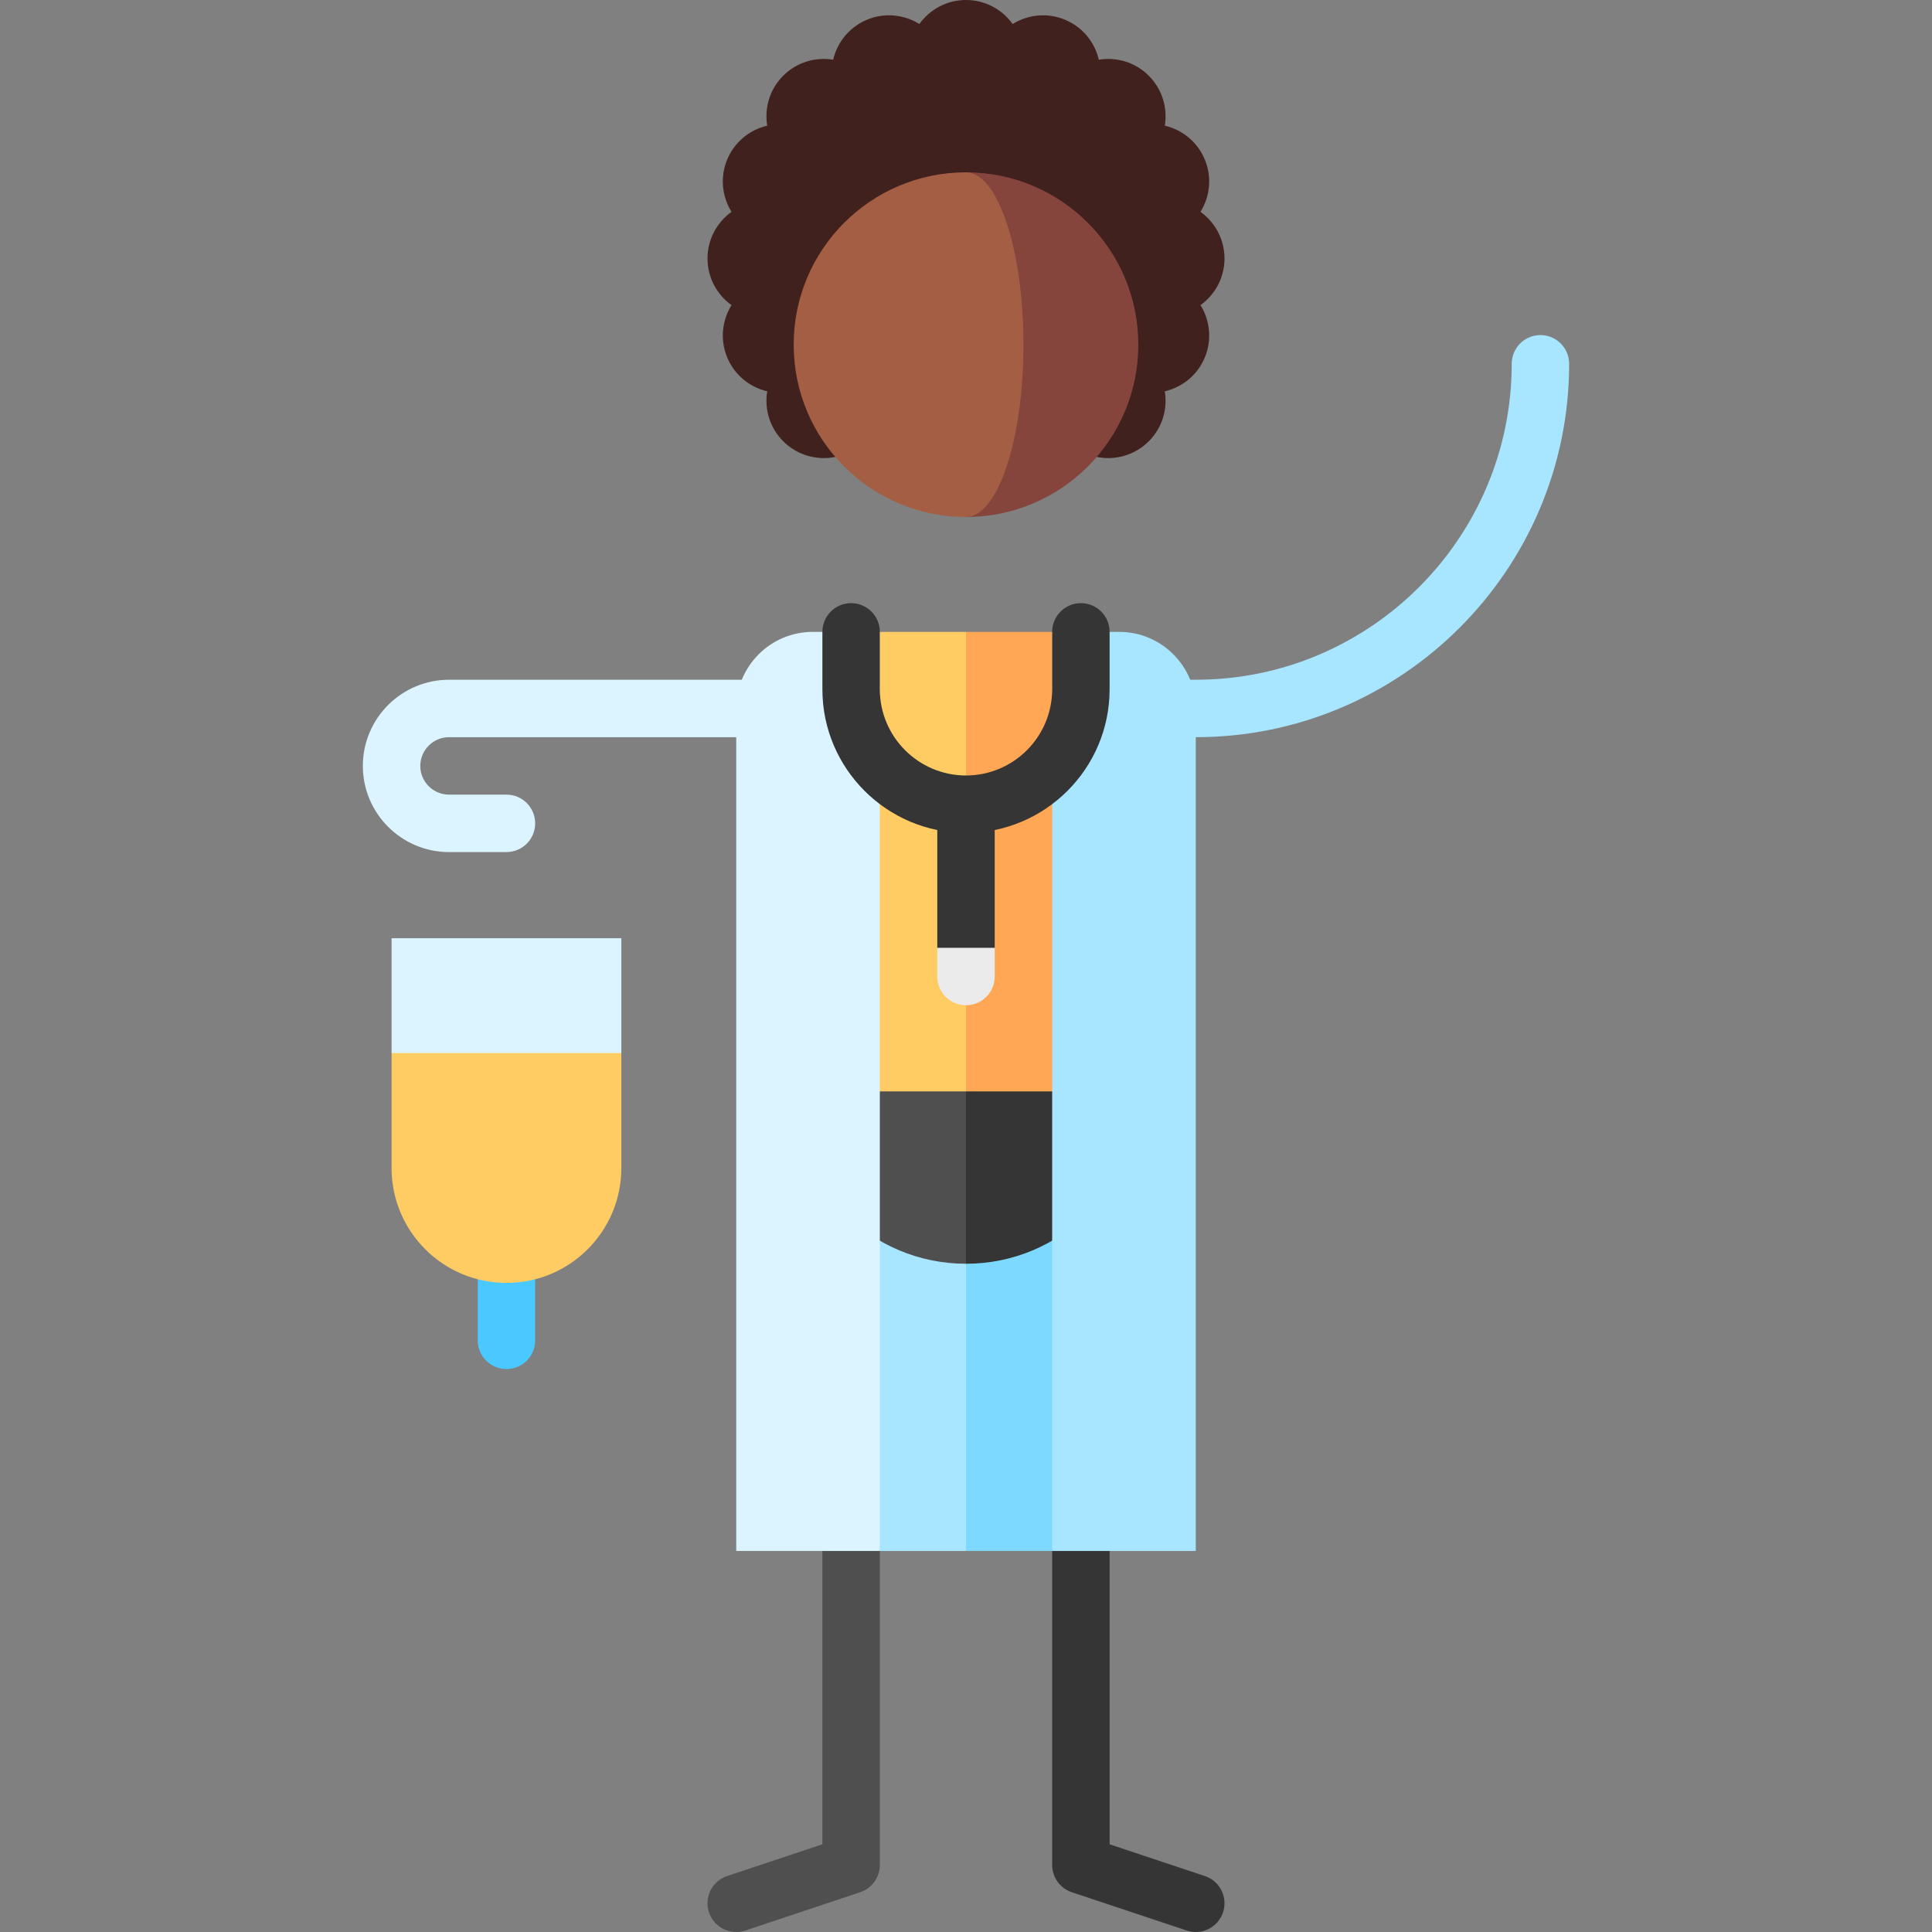 <svg id="Capa_1" enable-background="new 0 0 504.5 504.5" height="512" viewBox="0 0 504.5 504.5" width="512" xmlns="http://www.w3.org/2000/svg"><rect x="0" y="0" width="504.5" height="504.5" fill="#808080" stroke="none"/><g><path d="m117.25 177.5c-12.407 0-22.5 10.093-22.5 22.5s10.093 22.5 22.5 22.5h15c4.142 0 7.5-3.358 7.5-7.5s-3.358-7.5-7.5-7.5h-15c-4.136 0-7.5-3.364-7.5-7.5s3.364-7.5 7.5-7.5h135v-15z" fill="#dbf4ff"/><path d="m402.25 87.5c-4.142 0-7.5 3.358-7.5 7.5 0 45.491-37.009 82.5-82.5 82.5h-60v15h60c53.762 0 97.5-43.738 97.5-97.5 0-4.142-3.358-7.5-7.5-7.5z" fill="#a8e5ff"/><path d="m214.75 285v196.592l-24.87 8.29c-3.93 1.31-6.053 5.557-4.744 9.487 1.31 3.93 5.559 6.054 9.487 4.744l29.998-10c3.063-1.021 5.128-3.887 5.128-7.115v-201.998z" fill="#4f4f4f"/><path d="m289.75 285v196.592l24.87 8.29c3.93 1.31 6.053 5.557 4.744 9.487-1.31 3.93-5.559 6.054-9.487 4.744l-29.998-10c-3.063-1.021-5.128-3.887-5.128-7.115v-201.998z" fill="#353535"/><path d="m252.25 405h22.5l22.5-120h-75z" fill="#7dd9ff"/><path d="m252.25 405h-22.5l-22.5-120h45z" fill="#a8e5ff"/><path d="m237.25 240 15 90c24.853 0 45-20.147 45-45z" fill="#353535"/><path d="m207.25 285c0 24.853 20.147 45 45 45v-90z" fill="#4f4f4f"/><path d="m274.75 165h-22.5l-30 60 30 60h45v-105z" fill="#ffa754"/><path d="m229.75 165-22.5 15v105h45v-120z" fill="#ffcb63"/><path d="m212.25 165c-11.046 0-20 8.954-20 20v220h37.5v-240z" fill="#dbf4ff"/><path d="m292.25 165h-17.5v240h37.5v-220c0-11.046-8.954-20-20-20z" fill="#a8e5ff"/><path d="m244.75 255c0 4.142 3.358 7.5 7.5 7.5s7.5-3.358 7.5-7.5v-7.5l-7.5-7.5-7.5 7.5z" fill="#ebebeb"/><path d="m244.75 210h15v37.5h-15z" fill="#353535"/><path d="m252.25 217.5c-20.678 0-37.5-16.822-37.5-37.5v-15c0-4.143 3.357-7.5 7.5-7.5s7.5 3.357 7.5 7.5v15c0 12.406 10.094 22.5 22.5 22.5s22.5-10.094 22.5-22.5v-15c0-4.143 3.357-7.5 7.5-7.5s7.5 3.357 7.5 7.5v15c0 20.678-16.822 37.5-37.5 37.5z" fill="#353535"/><path d="m124.75 325v25c0 4.142 3.358 7.5 7.5 7.5s7.5-3.358 7.5-7.5v-25z" fill="#49c9ff"/><path d="m319.75 67.5c0-5.023-2.478-9.458-6.268-12.18 2.46-3.966 3.052-9.011 1.13-13.651s-5.908-7.79-10.452-8.854c.755-4.605-.629-9.493-4.18-13.044-3.552-3.552-8.439-4.936-13.044-4.18-1.065-4.543-4.214-8.53-8.854-10.452s-9.686-1.33-13.651 1.13c-2.723-3.791-7.158-6.269-12.181-6.269s-9.458 2.478-12.18 6.268c-3.966-2.46-9.011-3.052-13.651-1.13s-7.79 5.908-8.854 10.452c-4.605-.755-9.493.629-13.044 4.18-3.552 3.552-4.936 8.439-4.18 13.044-4.543 1.065-8.53 4.214-10.452 8.854s-1.33 9.686 1.13 13.651c-3.79 2.722-6.268 7.157-6.268 12.18s2.478 9.458 6.268 12.18c-2.46 3.966-3.052 9.011-1.13 13.651s5.908 7.79 10.452 8.854c-.755 4.605.629 9.493 4.18 13.044 3.693 3.693 8.833 5.058 13.596 4.094h68.268c4.762.964 9.902-.401 13.596-4.094 3.552-3.552 4.936-8.439 4.18-13.044 4.543-1.065 8.53-4.214 10.452-8.854s1.33-9.686-1.13-13.651c3.789-2.721 6.267-7.156 6.267-12.179z" fill="#40211d"/><path d="m252.25 45v90c24.853 0 45-20.147 45-45s-20.147-45-45-45z" fill="#85453d"/><path d="m267.25 90c0-24.853-6.716-45-15-45-24.853 0-45 20.147-45 45s20.147 45 45 45c8.284 0 15-20.147 15-45z" fill="#a45e43"/><path d="m162.25 245v30l-30 20-30-20v-30z" fill="#dbf4ff"/><path d="m162.25 305c0 16.569-13.431 30-30 30s-30-13.431-30-30v-30h60z" fill="#ffcb63"/></g></svg>